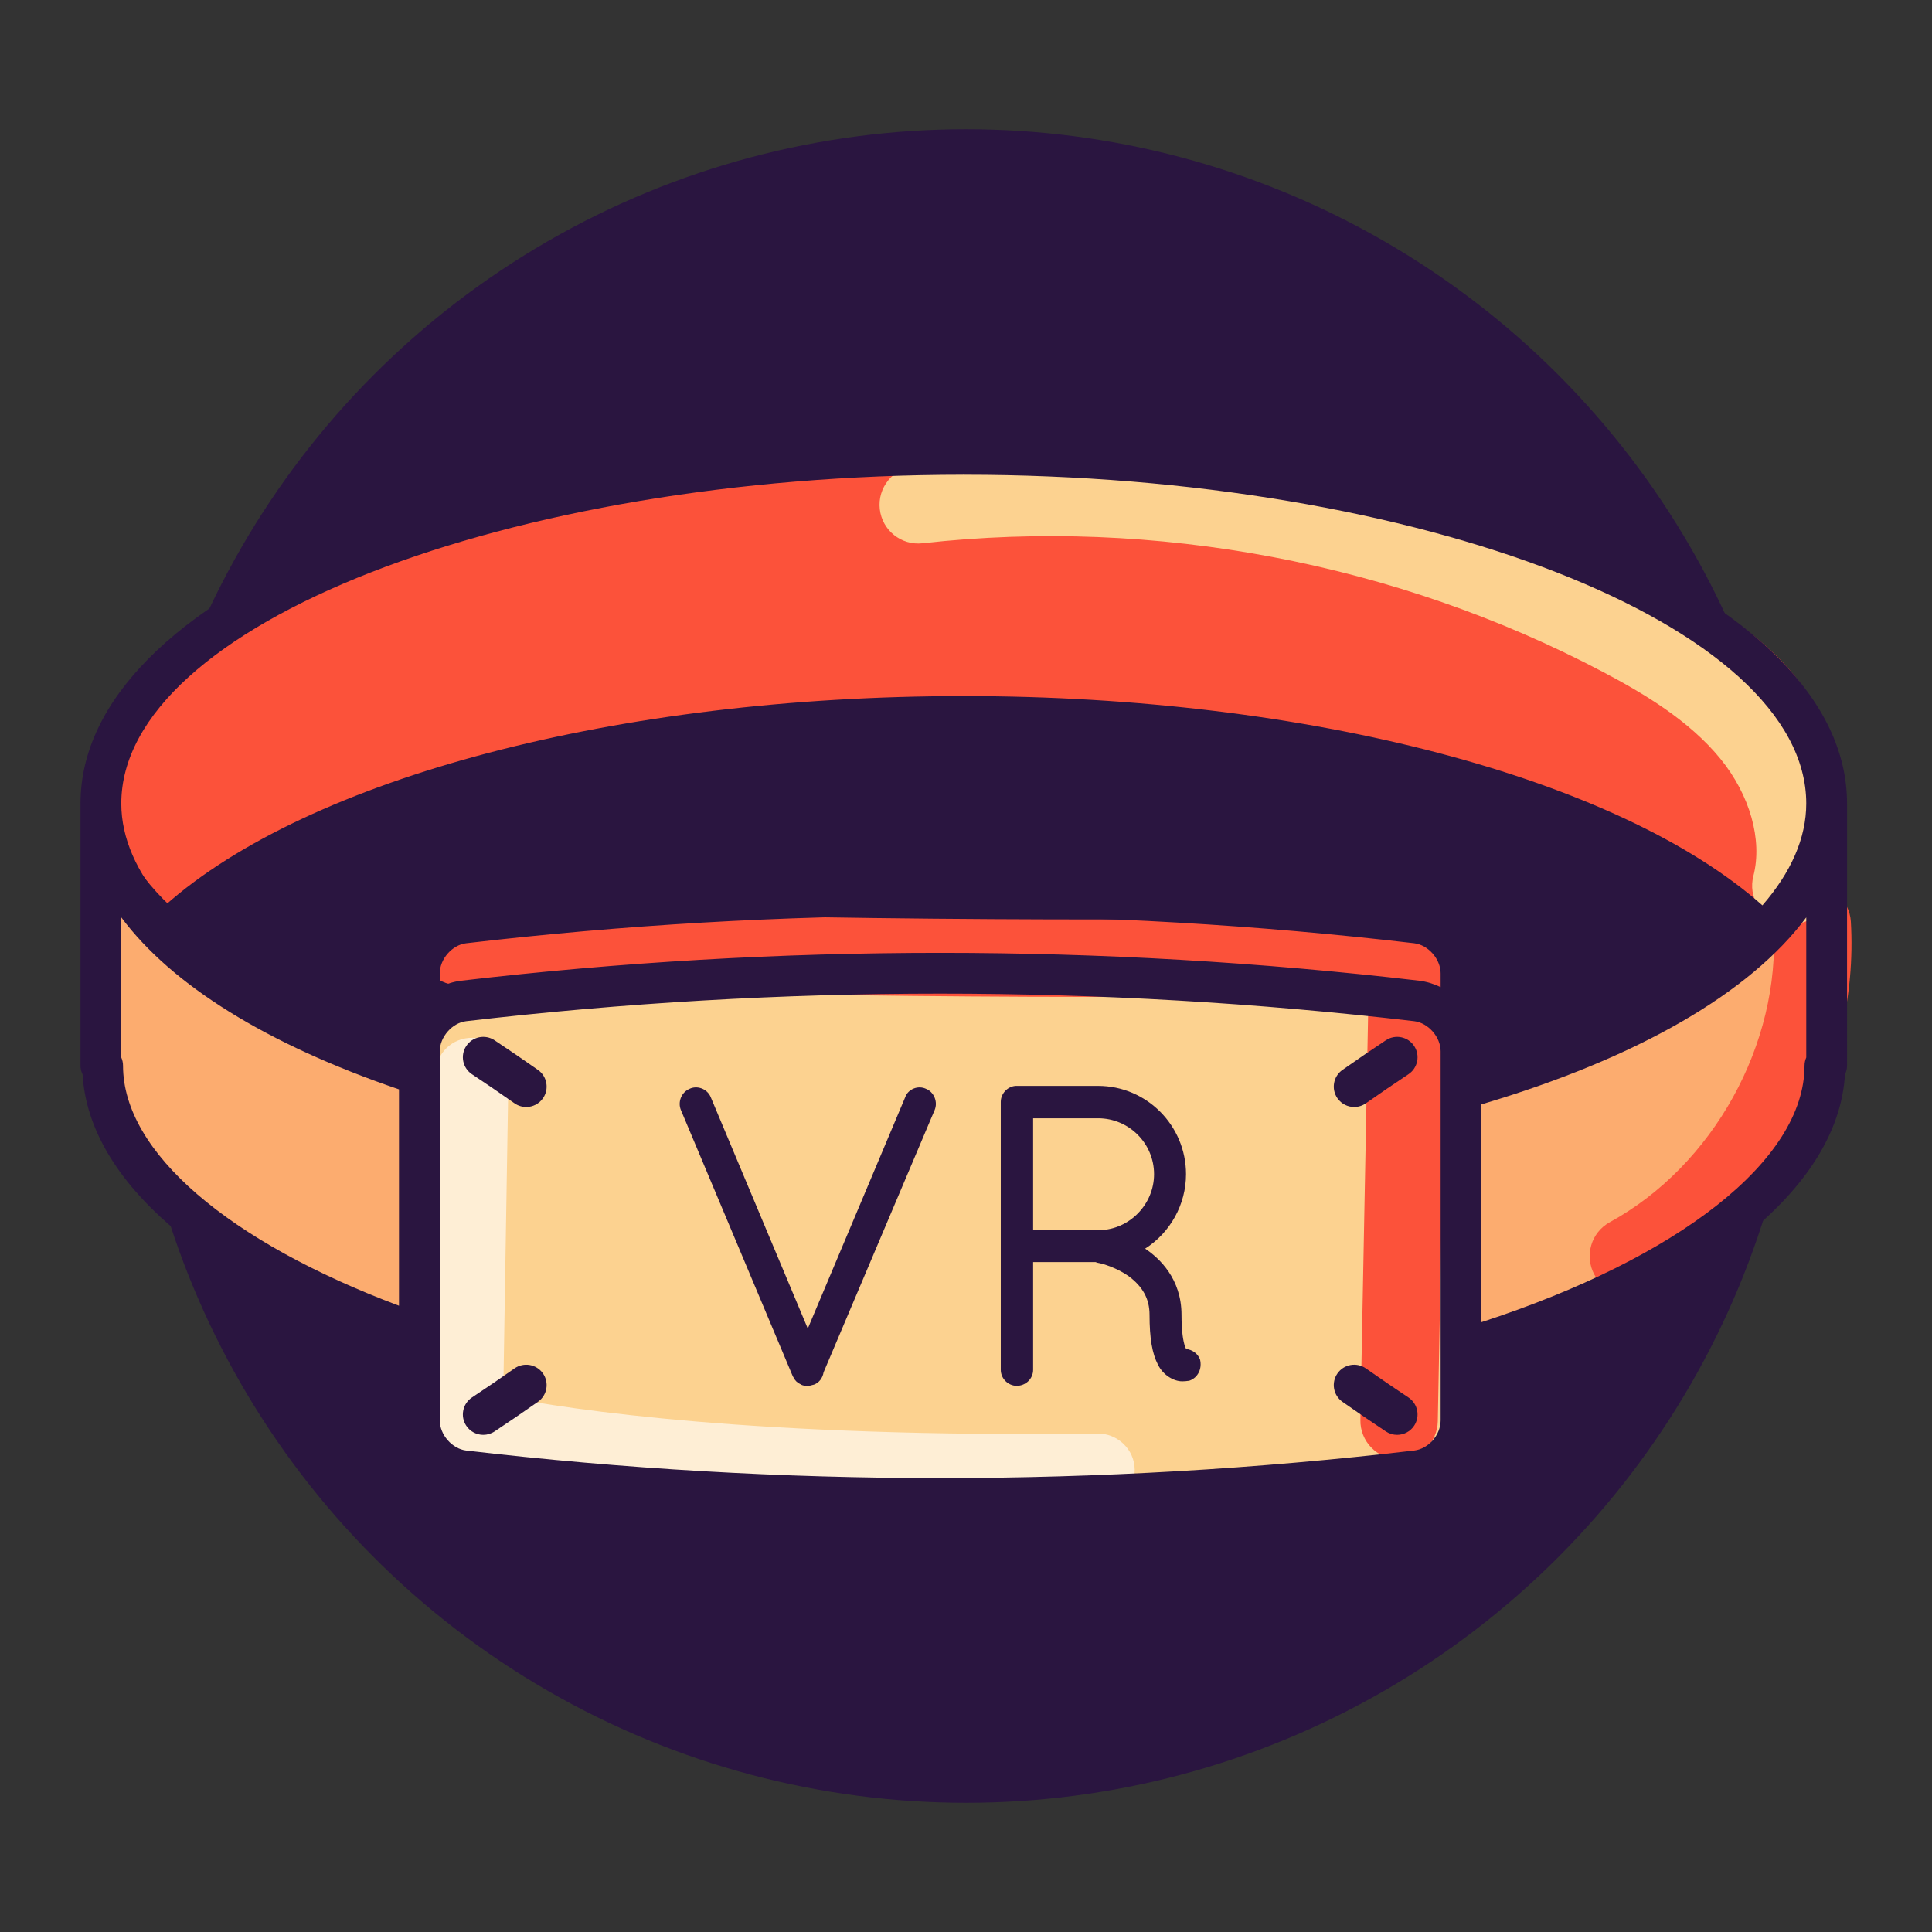 <?xml version="1.0" encoding="utf-8"?>
<!-- Generator: Adobe Illustrator 19.1.0, SVG Export Plug-In . SVG Version: 6.00 Build 0)  -->
<svg version="1.1" id="Layer_1" xmlns="http://www.w3.org/2000/svg" xmlns:xlink="http://www.w3.org/1999/xlink" x="0px" y="0px"
	 viewBox="0 0 1200 1200" enable-background="new 0 0 1200 1200" xml:space="preserve">
<rect x="0" y="0" width="1200" height="1200" fill="#333333" stroke="none"/>
<g>
	<circle fill="#2A1540" cx="600" cy="600" r="519.74"/>
	<path fill="#FCD290" d="M266.705,639.272L264.918,887.6l21.438,21.438c0,0,141.137,19.652,351.948,17.865
		c210.812-1.786,264.408-17.865,264.408-17.865l12.506-32.157l-8.933-251.902l-159.002-21.438l-353.735,3.573l-116.125,23.225
		L266.705,639.272z"/>
	<path fill="#FCAC6F" d="M915.218,682.149c5.36,0,184.013-71.461,221.53-157.215c-7.146,150.07-16.078,167.935-16.078,167.935
		s-30.371,112.552-205.452,144.709C899.138,746.464,915.218,682.149,915.218,682.149z"/>
	<path fill="#FCAC6F" d="M266.705,666.07l-3.574,160.788c0,0-182.227-64.316-196.519-148.283
		c-14.292-83.967-3.573-155.429-3.573-155.429S86.264,630.339,266.705,666.07z"/>
	<path fill="#FC523A" d="M111.275,567.81c0,0,100.046-128.631,498.444-117.912s484.152,119.698,484.152,119.698
		s96.473-82.18,5.36-166.148c-91.114-83.967-318.004-126.844-521.669-121.484c-203.665,5.359-468.073,53.596-507.376,191.159
		C70.185,473.124,54.106,517.787,111.275,567.81z"/>
	<path opacity="0.62" fill="#FFFFFF" d="M635.98,936.006c-244.902,0.006-347.846-27.384-352.359-28.617
		c-9.973-2.736-16.83-11.875-16.666-22.22l3.565-218.308c0.208-12.508,10.288-22.461,23.023-22.278
		c12.507,0.208,22.48,10.51,22.278,23.023l-3.267,199.796c40.795,7.989,156.922,25.849,369.27,22.986
		c12.394-0.019,22.777,9.833,22.954,22.347c0.164,12.507-9.833,22.783-22.347,22.954C666.429,935.905,650.92,936.006,635.98,936.006
		z"/>
	<g>
		<path fill="#FC523A" d="M869.01,906.415c-0.157,0-0.314,0-0.47-0.005c-13.275-0.254-23.835-11.224-23.576-24.499l5.032-264.073
			c-187.975,2.974-378.244,0.983-565.93-5.925c-13.275-0.489-23.631-11.643-23.146-24.914c0.487-13.268,11.484-23.538,24.915-23.146
			c195.13,7.185,393.054,9.028,588.238,5.478c6.527-0.019,12.829,2.427,17.447,7.046c4.618,4.621,7.154,10.922,7.029,17.454
			l-5.51,288.996C892.789,895.95,882.074,906.415,869.01,906.415z"/>
		<path fill="#FC523A" d="M1011.445,804.271c-8.509,0-16.743-4.52-21.118-12.504c-6.372-11.652-2.098-26.262,9.549-32.641
			c64.255-35.167,106.077-110.796,101.702-183.913c-0.791-13.256,9.315-24.645,22.575-25.438
			c13.017-0.924,24.64,9.306,25.438,22.566c5.526,92.477-45.36,184.496-126.623,228.975
			C1019.304,803.321,1015.344,804.271,1011.445,804.271z"/>
		<path fill="#FCD290" d="M1112.357,574.177c-1.989,0-4.009-0.247-6.02-0.767c-12.861-3.315-20.593-16.43-17.282-29.286
			c5.767-22.359-2.075-50.265-20.469-72.826c-19.483-23.893-47.811-40.676-72.952-53.938
			c-128.315-67.711-278.39-96.105-422.61-79.937c-13.236,1.491-25.094-8.027-26.573-21.22c-1.48-13.197,8.023-25.095,21.22-26.574
			c153.659-17.232,313.635,13.029,450.412,85.198c29.416,15.517,62.847,35.508,87.777,66.082
			c28.296,34.711,39.419,77.785,29.767,115.223C1132.825,566.976,1123.063,574.177,1112.357,574.177z"/>
		<g>
			<g>
				<path fill="#2A1540" d="M599.157,269.541c-0.184,0-0.355,0.047-0.537,0.054c-0.182-0.007-0.353-0.054-0.536-0.054
					C290.748,269.541,50,370.367,50,499.079v162.814c0,1.982,0.494,3.832,1.305,5.501c3.834,66.086,76.513,128.106,196.511,170.813
					v44.012c0,21.976,16.993,41.251,38.746,43.888c98.672,11.53,198.043,17.295,297.413,17.295
					c99.375,0,198.745-5.766,297.418-17.295c0.02-0.006,0.034-0.006,0.054-0.01c21.695-2.627,38.692-21.902,38.697-43.878v-34.273
					c137.379-42.684,221.66-109.259,225.791-180.562c0.807-1.667,1.299-3.515,1.299-5.492V499.079
					C1147.235,370.367,906.492,269.541,599.157,269.541z M76.416,661.893c0-1.812-0.393-3.526-1.079-5.085V569.81
					c31.268,42.024,90.566,78.886,172.479,106.813v134.383C142.389,771.429,76.416,715.842,76.416,661.893z M598.083,457.692
					c0.184,0,0.355-0.047,0.536-0.054c0.182,0.007,0.353,0.054,0.537,0.054c206.723,0,392.258,47.871,477.536,122.537
					c-34.917,30.555-88.706,57.986-156.548,79.096v-6.32v-48.401c0-21.975-16.998-41.255-38.751-43.889
					c-197.34-23.061-397.476-23.061-594.886,0.005c-21.698,2.633-38.691,21.909-38.691,43.885v44.92
					c-54.119-19.511-97.515-43.264-127.25-69.275C205.027,506.557,393.772,457.692,598.083,457.692z M878.413,900.943
					c-195.394,22.828-393.522,22.832-588.858,0.006c-8.739-1.059-16.404-9.813-16.404-18.731v-48.401V653.005
					c0-8.917,7.666-17.67,16.35-18.725c97.713-11.416,196.098-17.127,294.489-17.127c98.371,0,196.746,5.711,294.409,17.117
					c8.74,1.065,16.409,9.818,16.409,18.734v180.807v48.402C894.803,891.284,887.297,899.859,878.413,900.943z M894.808,613.113
					c-4.167-2.016-8.667-3.424-13.415-3.999c-197.34-23.05-397.476-23.061-594.886,0.009c-4.724,0.573-9.204,1.973-13.356,3.981
					v-8.499c0-8.917,7.666-17.671,16.35-18.725c97.713-11.419,196.098-17.126,294.489-17.126c98.371,0,196.746,5.707,294.409,17.116
					c8.74,1.063,16.409,9.817,16.409,18.734V613.113z M1121.898,656.817c-0.681,1.556-1.072,3.268-1.072,5.076
					c0,58.781-78.338,119.496-200.681,159.337V685.936c97.126-28.791,166.876-69.246,201.753-116.124V656.817z M1094.668,562.33
					c-89.382-79.168-282.109-129.975-495.512-129.975c-0.184,0-0.355,0.047-0.537,0.054c-0.182-0.008-0.353-0.054-0.536-0.054
					c-214.216,0-406.098,50.694-495.52,129.968c-17.679-20.339-27.226-41.701-27.226-63.245
					c0-110.688,239.387-204.202,522.746-204.202c0.184,0,0.355-0.046,0.536-0.054c0.182,0.008,0.353,0.054,0.537,0.054
					c283.354,0,522.741,93.513,522.741,204.202C1121.898,520.624,1112.349,541.989,1094.668,562.33z"/>
				<path fill="#2A1540" d="M841.113,687.57c2.513,0,5.057-0.746,7.27-2.299c8.936-6.275,17.819-12.343,26.41-18.034
					c5.833-3.864,7.428-11.728,3.563-17.557c-3.871-5.844-11.732-7.422-17.557-3.563c-8.779,5.819-17.854,12.015-26.974,18.418
					c-5.726,4.019-7.111,11.922-3.088,17.647C833.2,685.696,837.124,687.57,841.113,687.57z"/>
				<path fill="#2A1540" d="M874.792,867.986c-8.59-5.691-17.474-11.757-26.41-18.031c-5.732-4.019-13.629-2.638-17.647,3.087
					c-4.023,5.725-2.638,13.628,3.088,17.647c9.12,6.404,18.195,12.598,26.974,18.418c2.153,1.425,4.582,2.108,6.987,2.108
					c4.103,0,8.131-1.989,10.571-5.67C882.22,879.715,880.626,871.852,874.792,867.986z"/>
				<path fill="#2A1540" d="M293.169,667.237c8.62,5.711,17.503,11.778,26.4,18.034c2.216,1.553,4.756,2.299,7.274,2.299
					c3.984,0,7.913-1.874,10.376-5.383c4.023-5.725,2.638-13.629-3.083-17.652c-9.091-6.383-18.166-12.579-26.973-18.418
					c-5.824-3.859-13.687-2.281-17.557,3.563C285.741,655.509,287.334,663.373,293.169,667.237z"/>
				<path fill="#2A1540" d="M334.136,870.689c5.721-4.023,7.106-11.926,3.083-17.651c-4.023-5.725-11.924-7.091-17.651-3.082
					c-8.897,6.255-17.78,12.321-26.4,18.031c-5.835,3.865-7.428,11.729-3.563,17.558c2.44,3.682,6.467,5.67,10.569,5.67
					c2.405,0,4.834-0.683,6.987-2.108C315.971,883.268,325.046,877.073,334.136,870.689z"/>
				<path fill="#2A1540" d="M492.102,854.091c0.05,0.114,0.12,0.238,0.198,0.371c0.153,0.455,0.371,0.856,0.639,1.197
					c0.886,1.875,2.336,3.267,4.25,4.093c0.183,0.129,0.371,0.241,0.564,0.34l-0.01,0.02c1.208,0.598,2.519,0.648,3.984,0.648
					c1.118,0,2.123-0.258,3.003-0.545c0.298-0.034,0.589-0.109,0.871-0.212c3.118-1.149,5.354-4.044,5.948-7.636l68.992-162.938
					c1.004-2.415,0.989-5.23-0.045-7.724c-1.034-2.505-2.925-4.424-5.072-5.3c-2.48-1.246-5.384-1.345-7.968-0.276
					c-2.508,1.029-4.424,3.037-5.161,5.25l-60.565,143.822L441.42,681.39c-1.035-2.464-3.099-4.424-5.677-5.373
					c-2.528-0.94-5.344-0.797-7.447,0.272c-2.374,0.98-4.319,2.959-5.339,5.423c-1.035,2.499-1.049,5.31-0.04,7.73L492.102,854.091z
					"/>
				<path fill="#2A1540" d="M631.515,860.762c5.611,0,10.179-4.458,10.179-9.936v-66.913h38.831c0.242,0.109,0.53,0.223,0.881,0.336
					c0.198,0.065,0.395,0.109,0.604,0.139c2.934,0.445,11.802,3.142,18.977,8.239c8.877,6.572,13.01,14.198,13.01,24.01
					c0,14.505,1.627,24.099,5.255,31.047c3.37,6.74,10.04,10.268,14.885,10.268h0.51c1.306,0,2.449-0.142,3.062-0.247
					c0.471,0,0.936-0.089,1.377-0.257c4.958-1.925,7.655-7.21,6.284-13.01c-1.301-3.583-4.751-6.116-8.64-6.556
					c-0.332-0.573-0.594-1.242-0.777-1.792c-0.96-2.865-2.103-8.565-2.103-19.452c0-22.432-13.792-35.199-22.585-41.072
					c15.617-9.986,25.391-27.464,25.391-46.253c0-30.245-24.494-54.848-54.601-54.848h-49.771l-1.584,0.009
					c-5.018,0.406-9.105,4.86-9.105,9.922v166.433C621.594,856.21,626.136,860.762,631.515,860.762z M641.694,764.069v-69.492h40.36
					c19.16,0,34.749,15.583,34.749,34.733c0,18.695-15.168,34.293-33.72,34.758H641.694z"/>
			</g>
		</g>
	</g>
</g>
</svg>
